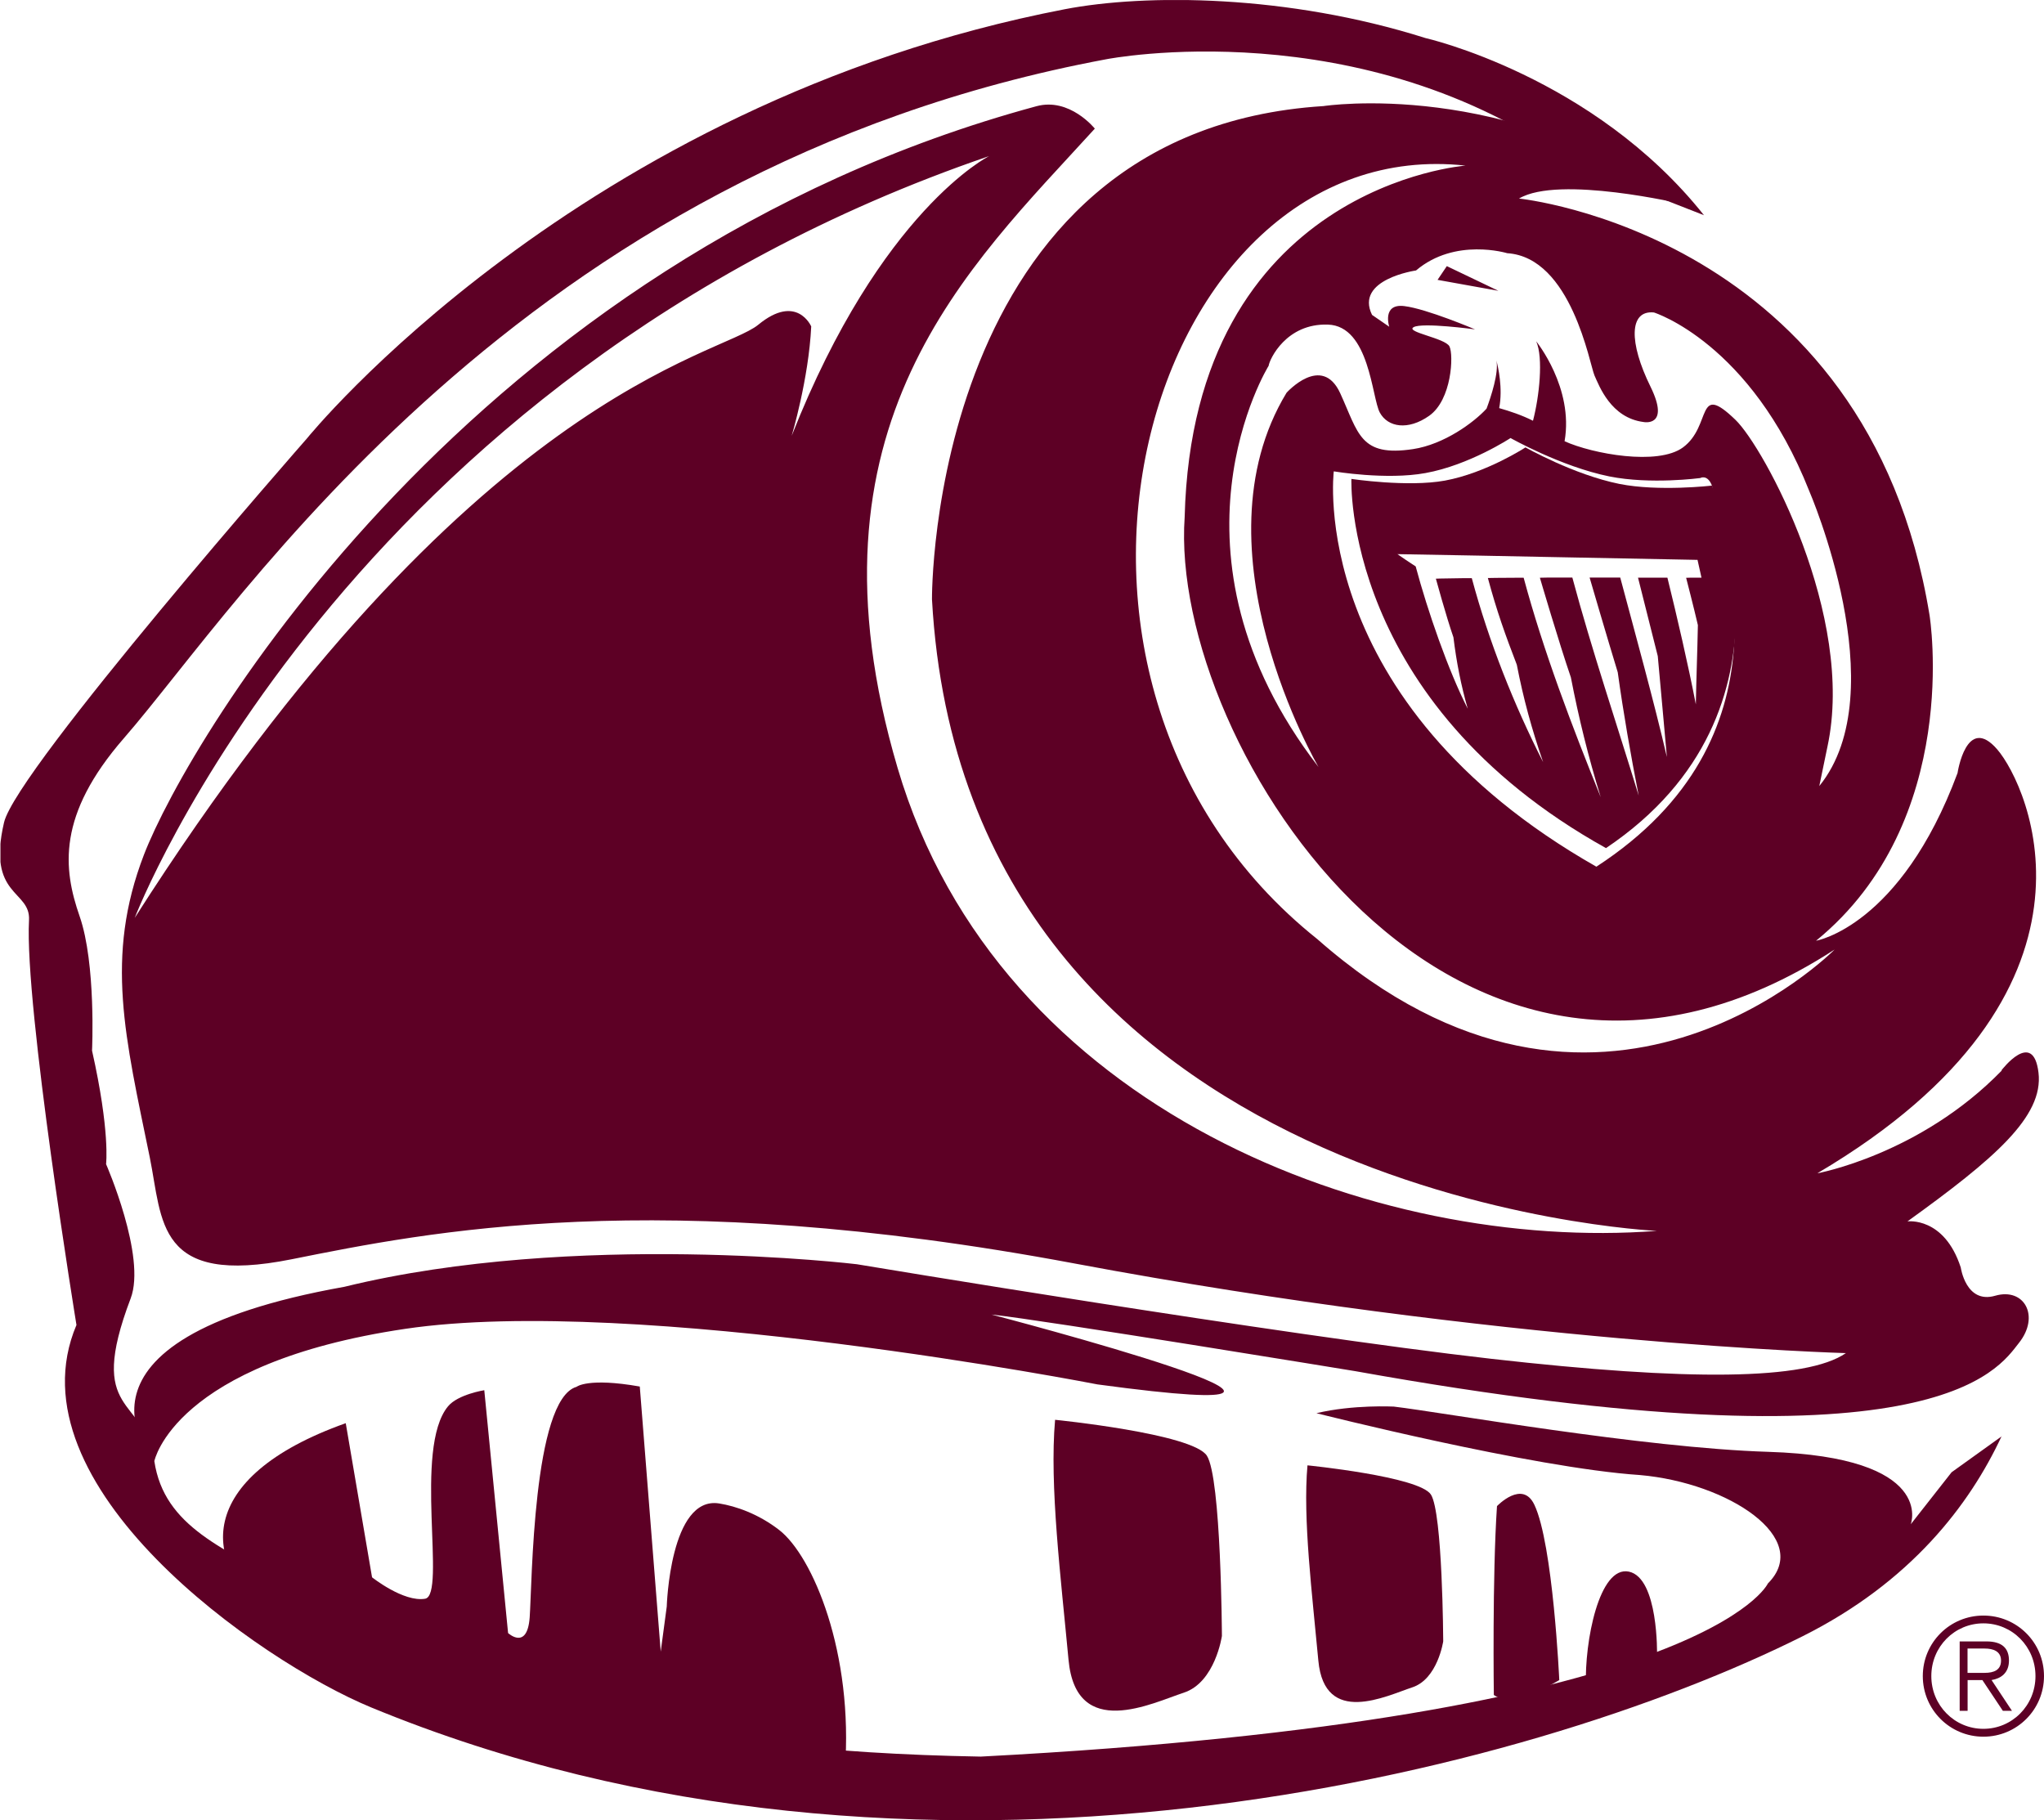 <?xml version="1.0" encoding="UTF-8"?>
<svg xmlns="http://www.w3.org/2000/svg" version="1.1" xmlns:xlink="http://www.w3.org/1999/xlink" viewBox="0 0 278.27 247.81">
  <defs>
    <style>
      .cls-1 {
        fill: none;
      }

      .cls-2 {
        clip-path: url(#clippath-1);
      }

      .cls-3 {
        fill: #5d0025;
      }

      .cls-4 {
        clip-path: url(#clippath);
      }
    </style>
    <clipPath id="clippath">
      <rect class="cls-1" x=".06" y=".01" width="278.2" height="247.8"/>
    </clipPath>
    <clipPath id="clippath-1">
      <rect class="cls-1" x=".06" y=".01" width="278.2" height="247.8"/>
    </clipPath>
  </defs>
  <!-- Generator: Adobe Illustrator 28.7.1, SVG Export Plug-In . SVG Version: 1.2.0 Build 142)  -->
  <g>
    <g id="Layer_1">
      <g class="cls-4">
        <path class="cls-3" d="M272.5,195.52c-4.35,9.34-12.36,19.86-27.08,27.23-37.33,18.68-120.47,40.39-194.88,9.7-15.31-6.32-49.39-30.26-40.13-52.07,0,0-7.09-43.4-6.46-55.12.22-4.13-5.77-3.15-3.4-13.29,1.68-7.23,41.22-52.26,41.22-52.26,0,0,36.88-45.64,103.17-58.45,11.01-2.12,30.29-2.04,49.12,3.92,0,0,22.85,5.16,37.92,24.12l-17.56-6.88c-29.02-21.18-63.78-14.36-63.78-14.36C70.39,23.02,32.64,82.39,16.9,100.46c-9.17,10.52-8.31,17.82-6.06,24.28,2.25,6.45,1.69,18.29,1.69,18.29,2.48,11.03,1.91,15.45,1.91,15.45,0,0,5.51,12.59,3.35,18.28-6.14,16.16,1.88,13.15,3.22,22.15,1.34,8.99,9.54,11.95,18.91,17.21,26.43,14.84,50.98,22.28,93.6,23.02,98.83-5.17,107.16-23.57,107.16-23.57,6.12-6.11-5.32-13.7-17.42-14.76-14.61-.97-44.04-8.42-44.04-8.42,4.99-1.19,10.53-.9,10.53-.9,6.56.77,33.89,5.63,50.99,6.16,22.9.72,19.39,9.86,19.39,9.86l5.56-7.08,6.83-4.9"/>
      </g>
      <path class="cls-3" d="M194.8,203.46c1.6,2.46,1.68,19.98,1.68,19.98,0,0-.75,5.15-4.23,6.28-3.48,1.14-11.93,5.37-12.77-3.64-.83-9.02-2.13-19.33-1.48-26.59,0,0,15.21,1.52,16.8,3.97"/>
      <path class="cls-3" d="M203.8,205.04s3.46-3.64,5.09-.18c2.54,5.34,3.39,23.86,3.39,23.86,0,0-6.33,3.94-8.91,2.03,0,0-.22-16.13.43-25.71"/>
      <path class="cls-3" d="M221.76,213.96c4.05.86,3.83,11.35,3.83,11.35-.94,1.55-9.68,4.2-9.68,4.2-.21-6.01,1.8-16.4,5.85-15.55"/>
      <path class="cls-3" d="M115,240.99s-44.35-2.81-78.21-21.16c-9.29-6.7-10.59-18.66,10.28-26.08l3.58,20.98s4.28,3.41,7.22,2.92c2.95-.5-1.63-20.45,3.12-26.19,1.34-1.63,4.94-2.2,4.94-2.2l3.24,33.06s2.6,2.42,2.94-2.12c.33-4.53.41-29.67,6.38-31.4,0,0,1.53-1.29,8.61-.04l2.85,36.09.82-6.13s.44-15.13,7.15-14.04c2.29.37,5.35,1.43,8.17,3.62,4.55,3.54,10.14,16.71,8.93,32.7"/>
      <path class="cls-3" d="M164.3,198.17c1.96,3.02,2.05,24.55,2.05,24.55,0,0-.91,6.32-5.19,7.72-4.27,1.39-14.66,6.61-15.69-4.47-1.03-11.09-2.62-23.77-1.83-32.68,0,0,18.69,1.87,20.66,4.88"/>
      <g class="cls-2">
        <path class="cls-3" d="M272.48,145.71s4.32-5.69,5.04.32c.72,6-6.09,11.78-17.84,20.25,0,0,5-.68,7.26,6.28,0,0,.7,4.99,4.68,3.84,3.98-1.15,6.13,2.79,3.24,6.42-2.88,3.63-11.39,18.01-90.33,3.85,0,0-42.48-6.97-49.55-7.71,0,0,60.29,15.72,14.43,9.51,0,0-62.78-12.25-94.27-7.56-31.49,4.68-34.13,18.01-34.13,18.01,0,0-15.14-16.42,25.88-23.74,31.39-7.69,69.76-3.07,69.76-3.07,0,0,57.62,9.61,86.42,12.88,26.76,3.03,42.84,2.94,48.23-.78,0,0-46.8-1.29-105-12.2-56.88-10.66-88.12-4.28-106.58-.58-18.46,3.7-17.57-5.21-19.33-13.87-3.34-16.32-6.15-27.26-.8-41.18,6.06-15.75,44.75-81.14,121.51-101.92,4.53-1.23,7.95,3.05,7.95,3.05-17.21,18.91-40.64,40.3-26.85,87.04,13.79,46.73,65.28,65.94,103.37,63.02,0,0-94.15-4.21-98.69-85.98,0,0-.53-63.75,53.31-67.15,0,0,25.1-3.87,48.87,13.34,0,0-16.86-3.98-22.26-.75,0,0,47.43,4.77,55.89,56.73,0,0,4.56,27.99-15.45,44.31,0,0,11.49-1.94,19.26-22.83,0,0,1.21-8.09,5.41-3.21,4.2,4.87,17.3,33.03-24.5,57.7,0,0,13.97-2.53,25.11-13.99M199.57,22.55c-43.6-4.82-64.77,69.75-20.23,105.3,38.45,33.87,70.42,1.42,70.42,1.42-51.35,33.32-90.66-27.68-88.48-58.89,1.15-45.15,38.29-47.84,38.29-47.84ZM18.34,124.96C64.09,53.25,97.98,48.54,103.23,44.21c5.25-4.32,7.21.23,7.21.23-.34,7.14-2.66,14.89-2.66,14.89,12.12-30.74,26.88-38.08,26.88-38.08C46.58,51.38,18.34,124.96,18.34,124.96ZM247.68,107.01c10.47-12.88-1.38-40.19-1.38-40.19-7.98-20.17-21.13-24.28-21.13-24.28-3.4-.35-3.43,4.09-.47,10.1,2.73,5.57-.96,4.81-.96,4.81-4.43-.57-6.02-4.9-6.67-6.34-.64-1.44-3.13-16.08-11.88-16.64,0,0-7.09-2.17-12.41,2.35,0,0-8.37,1.19-5.99,6.05l2.34,1.61s-1.02-3.18,2.04-2.81c3.07.37,9.64,3.17,9.64,3.17,0,0-7.18-.98-8.36-.3-1.18.67,4.3,1.48,4.88,2.62.58,1.15.33,7.27-2.77,9.45-2.87,2.02-5.62,1.56-6.71-.44-1.1-2-1.39-11.8-7.07-11.98-5.67-.19-7.94,4.7-8.07,5.61,0,0-15.75,25.4,6.79,54.62,0,0-17.31-29.59-4.35-50.95,0,0,4.81-5.38,7.31.07,2.5,5.46,2.68,8.69,9.91,7.6,4.22-.64,8.27-3.61,10.01-5.51.61-1.63,1.69-4.92,1.34-6.56.23.89.9,3.75.38,6.49,1.47.42,3.09.96,4.6,1.72.86-3.26,1.43-8.58.44-10.81,0,0,5.14,6.32,3.86,13.6,3.83,1.73,12.71,3.35,16.12.84,4-2.95,1.71-9,7.14-3.76,3.89,3.74,16.36,26.68,12.53,44.49l-1.11,5.36ZM195.71,38.1l1.26-1.87,7.02,3.36-8.28-1.49ZM205.65,59.63s-5.61,3.69-11.58,4.77c-5.33.98-12.49-.23-12.49-.23,0,0-3.87,31.3,35.75,53.82,26.92-17.5,17.68-43.44,15.73-51.89-.62-1.58-1.59-1.02-1.59-1.02,0,0-6.73.91-12.37-.22-6.57-1.33-13.46-5.23-13.46-5.23Z"/>
      </g>
      <path class="cls-3" d="M207.68,60.91s6.55,3.71,12.78,4.97c5.36,1.07,12.6.23,12.6.23,0,0,13.58,30.53-14.42,49.35-35.93-19.99-34.66-50.26-34.66-50.26,0,0,7.65,1.15,12.72.23,5.66-1.04,10.99-4.53,10.99-4.53M230.26,78.64h1.38c-.18-.82-.35-1.6-.54-2.42-13.05-.23-25.62-.52-40.85-.78.69.49,1.38.95,2.07,1.4l.41.27c1.63,6.09,4.44,14.19,7.09,19.38-.92-3.21-1.53-6.31-1.95-9.73-.99-2.85-2.39-7.98-2.39-7.98l.55-.02c1.06-.02,2.11-.03,3.15-.05h1.19c2.32,8.65,5.75,17.26,9.71,25.04-1.55-4.48-2.7-8.7-3.58-13.25-1.56-4.05-2.73-7.3-3.94-11.81l1.11-.02c1.03-.01,2.06-.02,3.07-.02h.69c2.7,10.05,6.63,20.33,10.49,29.87-1.7-5.54-2.99-10.76-4.06-16.3-1.6-4.65-4.22-13.57-4.22-13.57l.97-.02c.87,0,1.73,0,2.59,0h.86c2.61,9.75,6.14,20.22,9.03,29.68-1.11-5.7-2.06-11.1-2.85-16.79-1.36-4.43-3.83-12.89-3.83-12.89h.78c.87,0,1.73,0,2.6,0h.79c2.07,7.75,4.57,16.79,6.35,24.43-.4-4.65-.83-9.09-1.24-13.74-.92-3.68-2.69-10.68-2.69-10.68h.99c.73,0,1.46,0,2.19,0h.82c1.29,5.22,2.87,12.04,3.87,17.25.07-3.66.21-7.14.28-10.79-.51-2.22-1.6-6.44-1.6-6.44"/>
      <path class="cls-3" d="M262.93,228.18c0-4.01,3.17-7.18,7.09-7.18s7.09,3.17,7.09,7.18-3.18,7.18-7.09,7.18-7.09-3.17-7.09-7.18M266.8,232.91h1.07v-4.19h2.01l2.79,4.19h1.24l-2.78-4.19c1.28-.21,2.37-.97,2.37-2.65s-.93-2.61-3.07-2.61h-3.64v9.45ZM267.86,224.43h2.34c1.13,0,2.22.35,2.22,1.64s-.98,1.67-2.22,1.67h-2.34v-3.31ZM261.77,228.18c0,4.57,3.69,8.25,8.25,8.25s8.25-3.68,8.25-8.25-3.68-8.24-8.25-8.24-8.25,3.68-8.25,8.24Z"/>
    </g>
  </g>
</svg>